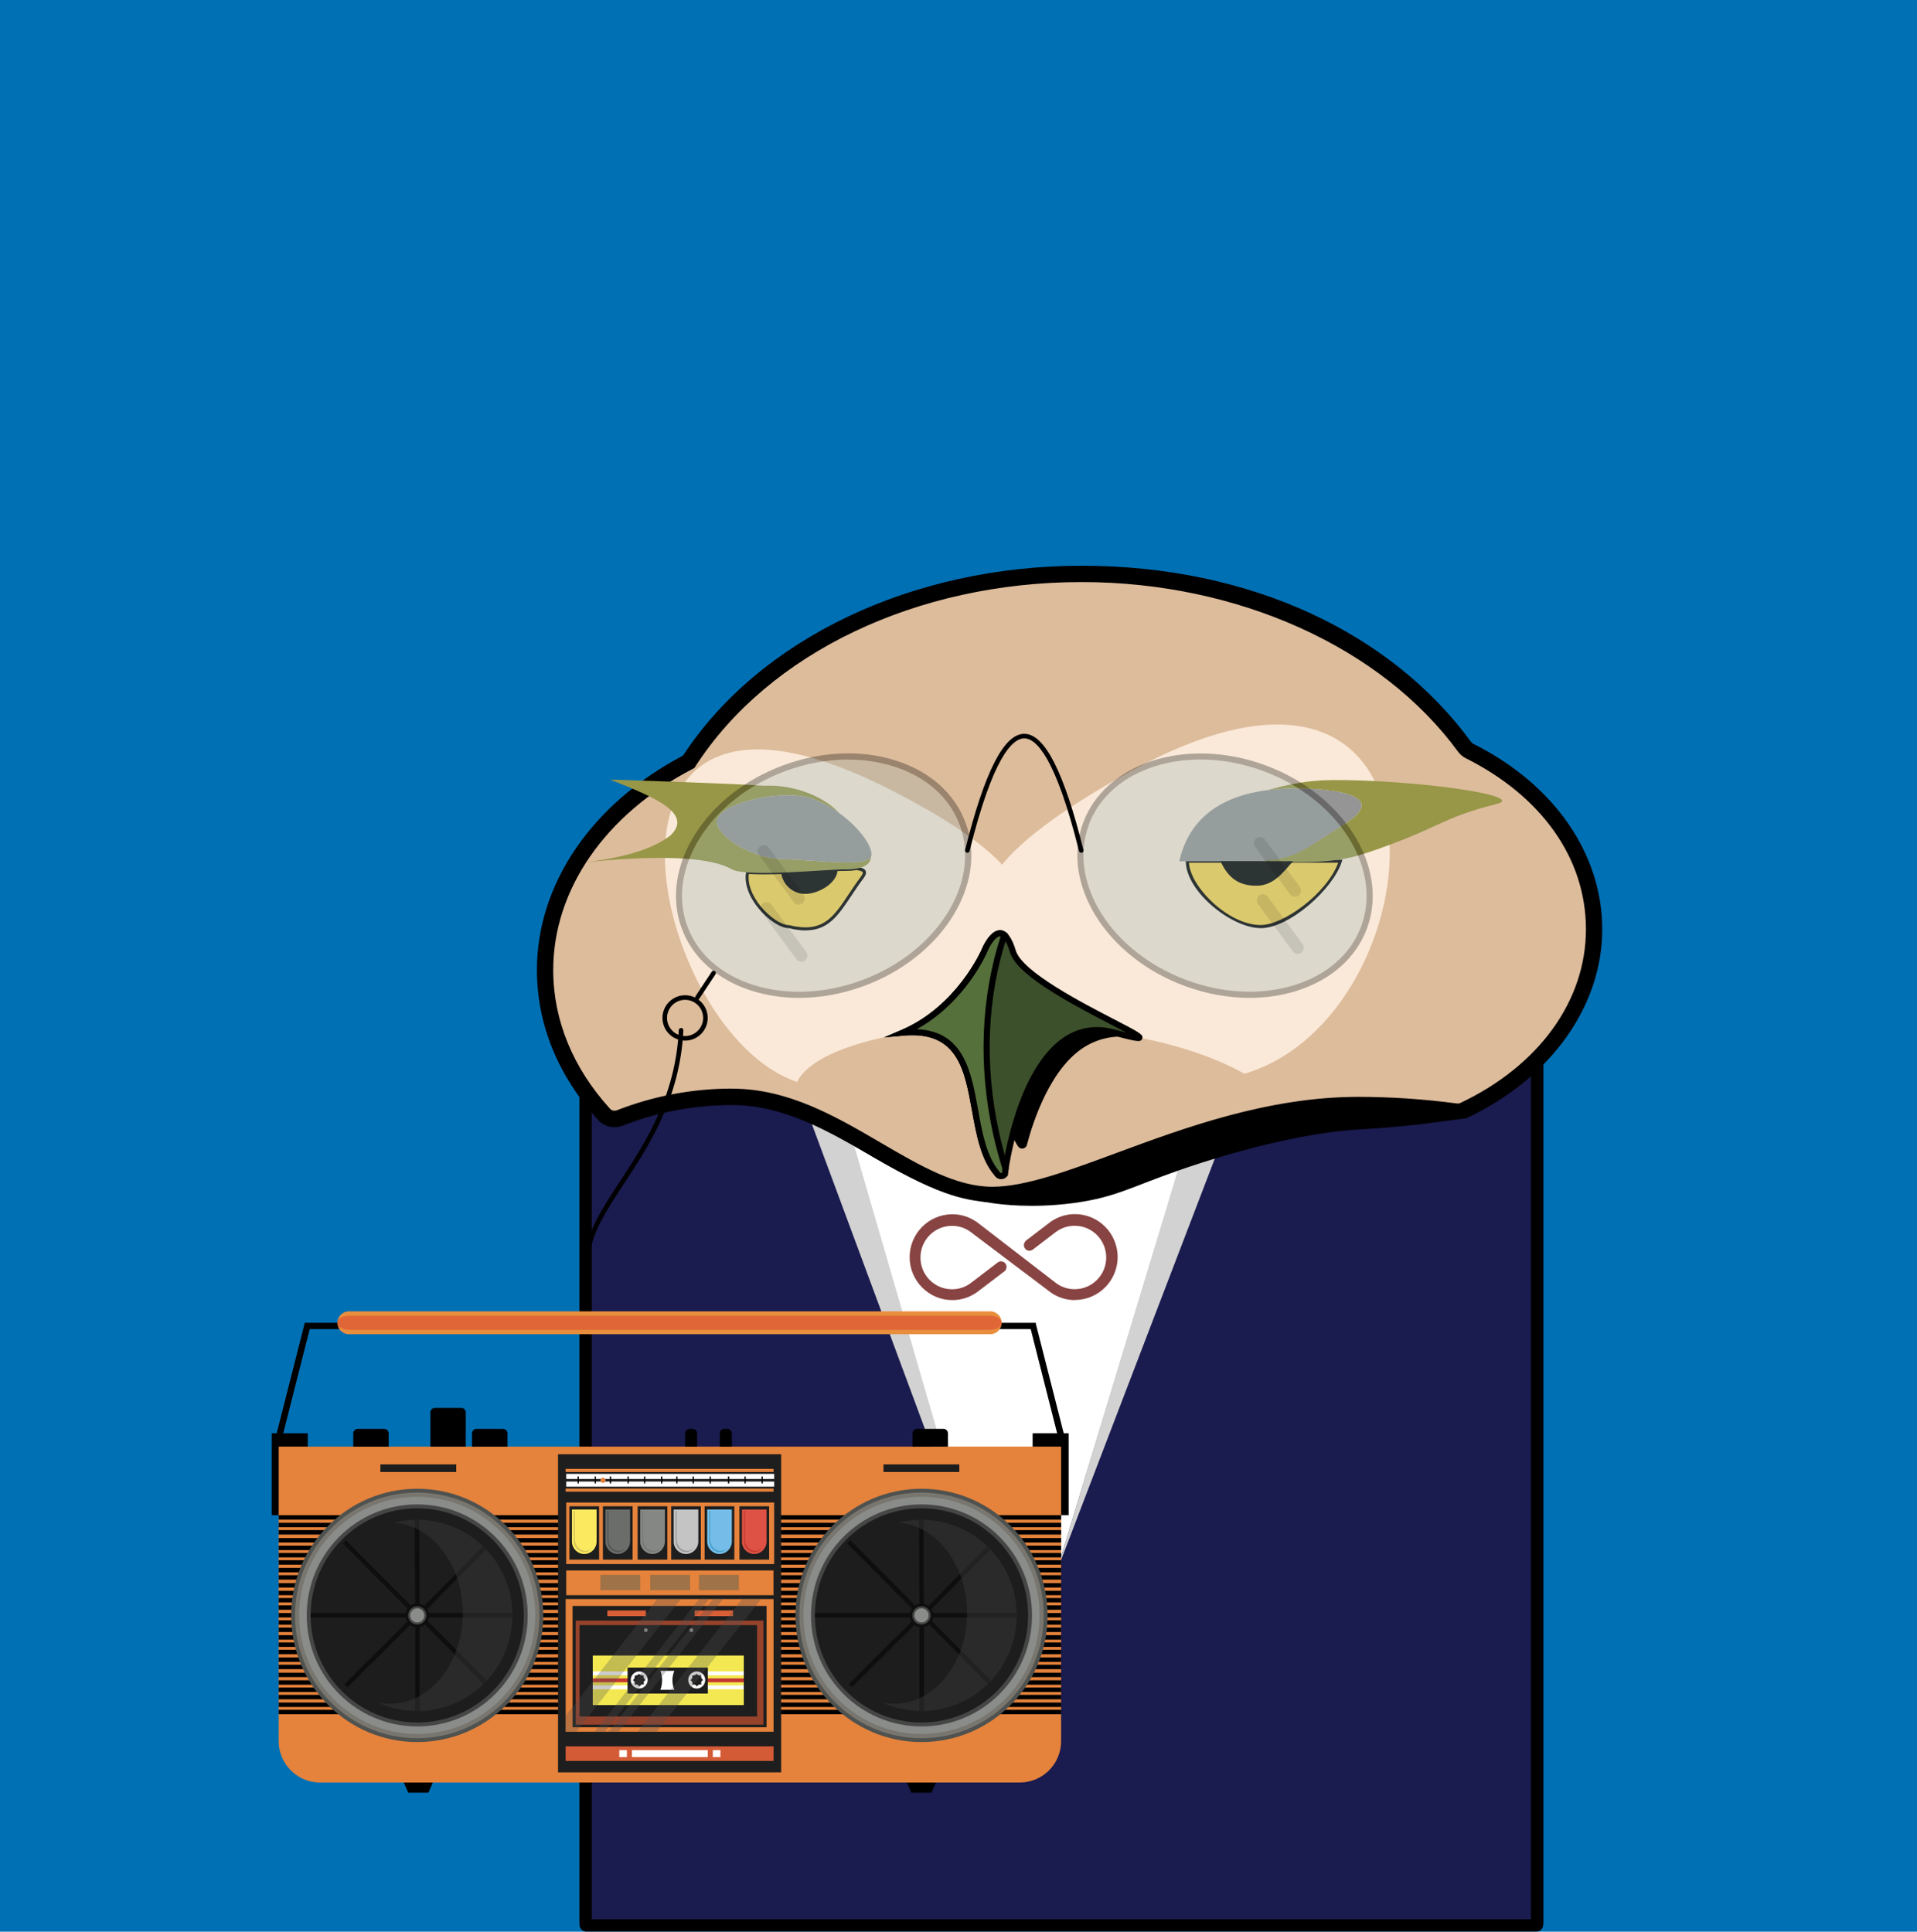 <?xml version="1.0" encoding="UTF-8"?><svg xmlns="http://www.w3.org/2000/svg" viewBox="0 0 255 257"><g id="a"/><g id="b"/><g id="c"/><g id="d"/><g id="e"/><g id="f"/><g id="g"/><g id="h"><rect width="255" height="257" style="fill:#0070b5;"/></g><g id="i"><g><path d="M78.01,137.41h126.35c.06,0,.11,.05,.11,.11v118.27c0,.06-.05,.11-.11,.11H78.01c-.06,0-.11-.05-.11-.11v-118.27c0-.06,.05-.11,.11-.11Z" style="fill:#ddbc9c;"/><path d="M204.35,256.71H78.01c-.51,0-.92-.41-.92-.92v-118.27c0-.51,.41-.92,.92-.92h126.35c.51,0,.92,.41,.92,.92v118.27c0,.51-.41,.92-.92,.92Zm-125.64-1.63h124.94v-116.86H78.71v116.86Z"/></g><g><rect x="77.9" y="137.68" width="126.56" height="118.48" rx=".1" ry=".1" style="fill:#1a1b4f;"/><path d="M204.38,256.98H77.98c-.49,0-.89-.4-.89-.89v-118.32c0-.49,.4-.89,.89-.89h126.4c.49,0,.89,.4,.89,.89v118.32c0,.49-.4,.89-.89,.89Zm-125.67-1.63h124.94v-116.86H78.71v116.86Z"/></g><path d="M132.77,218.17l-19.29-65.53c-.49-1.65,.73-3.31,2.45-3.35l39.49-.92c1.78-.04,3.08,1.67,2.56,3.37l-20.21,66.45c-.75,2.48-4.27,2.47-5.01-.02Z" style="fill:#fff;"/><path d="M140.53,209.15c6.13-20.29,12.26-40.58,18.39-60.87,1.8-.43,3.61-.85,5.41-1.28" style="fill:#d2d2d2;"/><path d="M130.14,209.28c-5.91-20.36-11.83-40.71-17.74-61.07-1.8-.45-3.6-.89-5.4-1.34" style="fill:#d2d2d2;"/><g><g><path d="M131.99,158.97c10.82,0,28.32-11.96,48.68-11.96,4.45,0,8.79,.31,12.99,.87,.36,.05,.73,0,1.06-.16,10.38-4.91,17.32-13.86,17.32-24.08s-6.61-18.74-16.57-23.72c-.26-.13-.48-.32-.65-.55-10.01-13.73-29.06-23.01-50.92-23.01s-42.69,10.17-52.27,24.98c0,.01-.02,.02-.03,.03-11.52,6-19.09,16.18-19.09,27.72,0,7.15,2.91,13.76,7.85,19.2,.53,.58,1.37,.74,2.11,.46,4.64-1.81,9.67-2.8,14.92-2.8,13.6,0,23.8,13.04,34.62,13.04Z" style="fill:#ddbc9c;"/><path d="M131.99,159.79c-5.32,0-10.37-2.95-15.72-6.07-5.87-3.43-11.93-6.97-18.9-6.97-5.03,0-9.95,.93-14.63,2.75-1.07,.42-2.25,.16-3-.67-5.28-5.8-8.07-12.62-8.07-19.75,0-11.38,7.23-21.96,19.36-28.35,10.15-15.54,30.38-25.18,52.84-25.18,21.31,0,41.08,8.94,51.58,23.34,.09,.13,.22,.23,.36,.3,10.66,5.34,17.02,14.48,17.02,24.45s-6.65,19.55-17.79,24.82c-.47,.22-.99,.3-1.51,.23-4.25-.57-8.58-.87-12.88-.87-11.63,0-22.16,3.89-31.44,7.32-6.72,2.49-12.53,4.63-17.24,4.63Zm-34.62-14.67c7.41,0,13.66,3.66,19.71,7.19,5.15,3.01,10.02,5.85,14.9,5.85,4.42,0,10.1-2.1,16.68-4.53,8.95-3.31,20.08-7.42,32-7.42,4.37,0,8.77,.3,13.09,.88,.21,.03,.42,0,.61-.09,10.56-5,16.86-13.73,16.86-23.35s-6.03-17.94-16.12-23c-.37-.19-.7-.46-.95-.8-10.2-13.99-29.46-22.68-50.27-22.68-22,0-41.77,9.43-51.59,24.61l-.12,.19-.23,.13c-11.67,6.08-18.65,16.18-18.65,26.99,0,6.71,2.64,13.16,7.64,18.65,.3,.32,.77,.42,1.22,.25,4.86-1.9,9.98-2.86,15.21-2.86Z"/></g><path d="M131.99,160.06c-3.34-.49-6.06-.39-15.85-6.11-5.83-3.41-11.87-6.93-18.76-6.93-5,0-9.89,.92-14.53,2.73-1.18,.46-2.47,.17-3.29-.74-5.32-5.85-8.14-12.74-8.14-19.93,0-11.46,7.26-22.12,19.44-28.56,10.21-15.58,30.51-25.25,53.03-25.25s41.24,8.99,51.8,23.45l.27,.23c10.75,5.38,17.17,14.61,17.17,24.7s-6.71,19.74-17.94,25.06c-.32,.15-1.2,.19-1.67,.26-6.68,.98-11.59,1.23-12.95,1.31-9.96,.62-21.94,4.79-23.8,5.44-6.23,2.17-8.46,3.62-14.06,4.35-5.5,.72-9.71,.15-10.71,0Zm-34.62-15.22c7.48,0,13.77,3.67,19.85,7.23,5.12,2.99,9.96,5.82,14.77,5.82,4.37,0,10.03-2.09,16.59-4.52,8.97-3.32,20.12-7.44,32.09-7.44,4.37,0,8.79,.3,13.13,.88,.16,.02,.32,0,.46-.07,10.45-4.95,16.7-13.59,16.7-23.1s-5.97-17.74-15.96-22.75c-.42-.21-.78-.51-1.06-.89-10.15-13.91-29.33-22.56-50.05-22.56-21.91,0-41.59,9.38-51.36,24.48l-.16,.25-.29,.16c-11.58,6.03-18.49,16.03-18.49,26.74,0,6.64,2.62,13.03,7.57,18.46,.21,.24,.58,.3,.91,.18,4.9-1.91,10.05-2.88,15.31-2.88Z"/></g><path d="M165.52,142.85c-17.31-9.78-55.17-7.61-59.5,1.09-19.47-6.52-31.37-60.87,11.9-39.13,43.27,21.74-12.98,22.83,32.45-2.17,45.43-25,41.11,32.61,15.14,40.22Z" style="fill:#fae9d8;"/><g><path d="M157.95,114.58c0,3.44,5.41,8.7,9.74,8.7,3.89,0,9.51-5.26,10.61-8.7h-20.35Z" style="fill:#f8d452;"/><path d="M167.68,123.48c-3.83,0-9.94-4.86-9.94-8.9v-.2h20.83l-.09,.27c-1.17,3.65-6.96,8.84-10.8,8.84Zm-9.53-8.7c.21,3.28,5.29,8.29,9.53,8.29,3.1,0,8.84-4.24,10.33-8.29h-19.85Z"/></g><path d="M178.71,109.74c6.28-3.85-.96-4.95-6.99-4.84-6.12,.11-13.11,1.94-14.85,9.69h9.74c5.79,0,6.56-1.44,12.11-4.84Z" style="fill:#959595;"/><path d="M177.02,103.79c-3.09,.02-5.94,.62-8.37,1.33,1.03-.13,2.06-.2,3.07-.22,6.03-.1,13.27,.99,6.99,4.84-5.55,3.41-6.44,4.84-12.23,4.84h-2.35c7.88,0,12.36,.67,17.62-1.09,9.74-3.26,9.74-4.62,17.31-6.52,4.33-1.09-10.82-3.26-22.04-3.19Z" style="fill:#979747;"/><path d="M162.35,114.58c1.01,2.17,2.35,3.26,4.8,3.26s3.79-2.17,4.87-3.26h-9.67Z"/><g><path d="M113.96,115.56c-.39,.07-.87,.11-1.44,.11-1.7-.06-9.14,.69-13.07,.4-.63,3.21,3.42,7.21,5.5,7.21,5.63,1.39,6.49-2.17,9.74-6.52,.55-.73,.39-1.07-.72-1.2Z" style="fill:#f8d452;"/><path d="M107.17,123.79c-.67,0-1.42-.1-2.27-.31h0c-1.07,0-2.73-1.08-4-2.63-1.33-1.63-1.93-3.38-1.65-4.82l.03-.18h.18c2.51,.2,6.52-.05,9.45-.23,1.68-.1,3-.18,3.62-.16,.52,0,.99-.04,1.4-.11h.06c.69,.08,1.04,.24,1.16,.53,.14,.33-.09,.7-.3,.99-.61,.81-1.12,1.58-1.62,2.33-1.72,2.58-3.05,4.58-6.06,4.58Zm-7.56-7.5c-.18,1.28,.39,2.84,1.59,4.31,1.18,1.44,2.75,2.48,3.74,2.48,4.48,1.1,5.86-.96,7.94-4.09,.5-.75,1.02-1.53,1.63-2.35,.28-.37,.28-.53,.25-.59-.03-.07-.18-.21-.81-.29-.42,.07-.91,.11-1.45,.11-.6-.02-1.92,.06-3.58,.16-2.87,.18-6.77,.41-9.32,.25Z"/></g><path d="M103.9,116.09c.21,1.6,1.55,2.84,3.2,2.84,1.79,0,4.3-1.45,4.32-3.24-1.71,.07-4.7,.3-7.53,.4Z"/><path d="M104.11,114.31c-4.16-.1-8.69-3.04-8.75-4.92,0-.1,.03-.21,.05-.31,.3-1.16,2.39-2.16,4.88-2.75,.19-.12,.36-.24,.53-.35-.16,.11-.34,.23-.53,.35,2.22-.52,4.74-.7,6.59-.37,1.58,.29,3.27,1.14,4.76,2.22-1.62-1.81-5.45-3.84-9.96-3.64h.01s-.01,0-.02,0c-3.27-.26-20.53-.83-20.53-.83,5.87,2.33,11.24,4.52,7.96,7.52h0c-1.84,1.33-4.62,2.56-10.13,3.35-6.45,.93,12.98-2.17,18.39,1.09,2.16,1.09,13.05-.07,15.14,0,3.25,0,3.35-1.3,3.36-1.76-.55,1.52-6.65,.53-11.77,.4Zm-2.88-8.62s.03-.02,.05-.03c-.01,.01-.03,.02-.05,.03Z" style="fill:#979747;"/><path d="M115.93,113.65c.05,1.89-6.44,.79-11.82,.66-4.16-.1-8.69-3.04-8.75-4.92-.06-2.34,7.41-4.17,11.53-3.42s8.98,5.35,9.04,7.69Z" style="fill:#959595;"/><path d="M144.26,134.87c-.26-.13-.57-.06-.76,.15l-10.15,11.32c.05,.2,.09,.4,.14,.6,.44,1.98,.9,4.02,1.93,5.58,.32,.47,1.04,.36,1.18-.19,.78-3.01,3.19-10.6,8.07-13.28,2.08-1.14,4.42-1.43,6.97-.86,.11,.02,.22,.05,.32,.07-.3-.13-.61-.26-.91-.38-2.36-.99-4.71-2.01-6.79-3.01Z"/><g><path d="M132.65,156.16c-4.95-5.75-.63-19.88-12.53-18.79,7.57-3.26,10.82-10.87,10.82-10.87,0,0,2.19-5.3,3.8,.07s25.41,14.06,13.51,10.8c-11.9-3.26-14.59,18.85-14.59,18.85-.26,.34-.79,.31-1.01-.07Z" style="fill:#3c502b;"/><path d="M133.18,156.87s-.04,0-.07,0c-.32-.02-.61-.19-.79-.46-1.85-2.17-2.44-5.44-3.02-8.6-.99-5.49-1.92-10.69-9.15-10.02l-2.54,.23,2.35-1.01c7.33-3.16,10.57-10.58,10.6-10.66,.11-.27,1.1-2.65,2.52-2.58,.84,.04,1.51,.92,2.04,2.69,.84,2.82,8.82,6.95,13.1,9.16,3.53,1.83,3.91,2.05,3.71,2.57-.17,.43-.38,.52-3.8-.42-2.27-.62-4.35-.31-6.19,.93-6.19,4.18-7.87,17.45-7.89,17.58v.11l-.08,.09c-.19,.25-.49,.39-.8,.39Zm-11.21-19.95c6.25,.3,7.21,5.6,8.14,10.74,.55,3.07,1.13,6.24,2.85,8.24l.04,.06c.05,.08,.12,.1,.16,.1,.03,0,.07,0,.11-.02,.21-1.56,2.01-13.82,8.22-18.01,2.04-1.38,4.35-1.73,6.86-1.04,.6,.16,1.08,.29,1.47,.39-.58-.31-1.28-.67-1.96-1.03-6.36-3.29-12.64-6.75-13.51-9.65-.56-1.88-1.1-2.1-1.31-2.11h-.02c-.58,0-1.35,1.21-1.71,2.09-.13,.3-2.92,6.69-9.35,10.26Z"/></g><g><path d="M132.49,150.73c-2.05-9.36-1.49-18.52,1.1-26.35-1.34-1.05-2.65,2.12-2.65,2.12,0,0-3.25,7.61-10.82,10.87,11.9-1.09,7.57,13.04,12.53,18.79,.22,.37,.74,.41,1.01,.07,0,0,.03-.27,.11-.73-.49-1.55-.92-3.13-1.28-4.76Z" style="fill:#56703c;"/><path d="M133.18,156.87s-.04,0-.07,0c-.34-.02-.64-.21-.81-.5-1.83-2.11-2.42-5.39-2.99-8.57-.99-5.49-1.92-10.69-9.15-10.02l-2.54,.23,2.35-1.01c7.33-3.16,10.57-10.58,10.6-10.66,.09-.22,.95-2.22,2.13-2.54,.39-.11,.79-.02,1.14,.25l.23,.18-.09,.27c-2.68,8.1-3.06,17.13-1.09,26.14h0c.34,1.54,.76,3.12,1.27,4.72l.03,.09-.02,.1c-.07,.45-.1,.72-.11,.72v.11l-.08,.09c-.19,.25-.49,.39-.8,.39Zm-11.21-19.95c6.25,.3,7.21,5.6,8.14,10.74,.55,3.07,1.13,6.24,2.85,8.24,.09,.14,.17,.16,.21,.16,.03,0,.07,0,.11-.02,.02-.11,.04-.29,.07-.51-.5-1.59-.92-3.17-1.26-4.7-1.97-9.02-1.62-18.09,1.01-26.24-.08-.01-.14,0-.19,0-.6,.16-1.3,1.35-1.59,2.07-.13,.3-2.92,6.69-9.35,10.26Z"/></g><rect x="137.36" y="190.69" width="4.79" height="10.9"/><rect x="36.15" y="190.69" width="4.79" height="10.9"/><path d="M37.13,192.46h103.96s.06,.03,.06,.06v39.13c0,3.04-2.47,5.5-5.5,5.5H42.57c-3.03,0-5.5-2.46-5.5-5.5v-39.13s.03-.06,.06-.06Z" style="fill:#e5823b;"/><rect x="37.07" y="227.48" width="104.08" height=".59"/><rect x="37.07" y="226.51" width="104.08" height=".59"/><rect x="37.07" y="225.49" width="104.08" height=".59"/><rect x="37.07" y="224.52" width="104.08" height=".59"/><rect x="37.07" y="223.55" width="104.08" height=".59"/><rect x="37.07" y="222.54" width="104.08" height=".59"/><rect x="37.07" y="221.48" width="104.08" height=".59"/><rect x="37.07" y="220.51" width="104.08" height=".59"/><rect x="37.07" y="219.49" width="104.08" height=".59"/><rect x="37.07" y="218.52" width="104.08" height=".59"/><rect x="37.07" y="217.55" width="104.08" height=".59"/><rect x="37.07" y="216.54" width="104.08" height=".59"/><rect x="37.07" y="215.57" width="104.08" height=".59"/><rect x="37.07" y="214.6" width="104.08" height=".59"/><rect x="37.07" y="213.58" width="104.08" height=".59"/><rect x="37.07" y="212.61" width="104.08" height=".59"/><rect x="37.07" y="211.64" width="104.08" height=".59"/><rect x="37.07" y="210.62" width="104.08" height=".59"/><rect x="37.07" y="209.57" width="104.08" height=".59"/><rect x="37.07" y="208.6" width="104.08" height=".59"/><rect x="37.07" y="207.58" width="104.08" height=".59"/><rect x="37.07" y="206.61" width="104.08" height=".59"/><rect x="37.07" y="205.64" width="104.08" height=".59"/><rect x="37.07" y="204.63" width="104.08" height=".59"/><rect x="37.07" y="203.57" width="104.08" height=".59"/><rect x="37.07" y="202.6" width="104.08" height=".59"/><rect x="37.07" y="201.59" width="104.08" height=".59"/><rect x="74.23" y="193.48" width="29.68" height="42.32" style="fill:#1e1e1e;"/><rect x="75.24" y="232.34" width="27.66" height="1.94" style="fill:#d35b36;"/><rect x="78.85" y="220.26" width="20.09" height="6.59" style="fill:#f3e851;"/><rect x="80.79" y="214.26" width="5.13" height=".76" style="fill:#d85e36;"/><rect x="92.39" y="214.26" width="5.13" height=".76" style="fill:#d85e36;"/><rect x="78.85" y="224.23" width="20.09" height=".51" style="fill:#fff;"/><rect x="78.85" y="223.3" width="20.09" height=".51" style="fill:#c43531;"/><rect x="78.85" y="222.37" width="20.09" height=".51" style="fill:#fff;"/><rect x="83.48" y="221.86" width="10.68" height="3.46" style="fill:#1e1e1e;"/><path d="M75.24,212.74v17.66h27.66v-17.66h-27.66Zm26.73,17.06h-25.81v-16.14h25.81v16.14Z" style="fill:#e5823b;"/><rect x="82.38" y="232.84" width="1.01" height=".93" style="fill:#fff;"/><rect x="84.06" y="232.84" width="10.09" height=".93" style="fill:#fff;"/><rect x="94.82" y="232.84" width="1.01" height=".93" style="fill:#fff;"/><ellipse cx="85.03" cy="223.51" rx="1.13" ry="1.14" style="fill:#fff;"/><ellipse cx="92.68" cy="223.51" rx="1.13" ry="1.14" style="fill:#fff;"/><path d="M84.42,222.93c.27-.01,.47-.1,.6-.26,.09,.19,.31,.24,.61,.24-.06,.27,.04,.46,.26,.6-.27,.11-.31,.34-.24,.61-.26-.06-.45,.03-.6,.26-.14-.23-.34-.32-.61-.24,.06-.28-.02-.49-.26-.6,.21-.16,.31-.35,.24-.61Z" style="fill:#1e1e1e;"/><path d="M92.07,222.93c.27-.01,.47-.1,.6-.26,.09,.19,.31,.24,.61,.24-.06,.27,.04,.46,.26,.6-.27,.11-.31,.34-.24,.61-.26-.06-.45,.03-.6,.26-.14-.23-.34-.32-.61-.24,.06-.28-.02-.49-.26-.6,.21-.16,.31-.35,.24-.61Z" style="fill:#1e1e1e;"/><rect x="75.32" y="208.94" width="27.57" height="3.29" style="fill:#e5823b;"/><rect x="79.86" y="209.53" width="5.3" height="2.03" style="fill:#24575d; opacity:.36;"/><rect x="86.5" y="209.53" width="5.3" height="2.03" style="fill:#24575d; opacity:.36;"/><rect x="92.98" y="209.53" width="5.3" height="2.03" style="fill:#24575d; opacity:.36;"/><rect x="75.24" y="195.42" width="27.66" height=".42" style="fill:#e5823b;"/><rect x="75.24" y="198.04" width="27.66" height=".42" style="fill:#e5823b;"/><rect x="75.32" y="196.09" width="27.66" height=".68" style="fill:#fff;"/><rect x="75.32" y="197.11" width="27.66" height=".68" style="fill:#fff;"/><rect x="76.83" y="196.43" width=".17" height=".93"/><rect x="79.1" y="196.43" width=".17" height=".93"/><rect x="81.12" y="196.43" width=".17" height=".93"/><rect x="83.48" y="196.43" width=".17" height=".93"/><path d="M89.7,224.82h-1.85c.3-.84,.3-1.69,0-2.53h1.85c-.34,.84-.34,1.69,0,2.53Z" style="fill:#fff;"/><rect x="85.66" y="196.43" width=".17" height=".93"/><rect x="87.93" y="196.43" width=".17" height=".93"/><rect x="89.95" y="196.43" width=".17" height=".93"/><rect x="92.13" y="196.43" width=".17" height=".93"/><rect x="94.4" y="196.43" width=".17" height=".93"/><rect x="96.84" y="196.43" width=".17" height=".93"/><rect x="99.03" y="196.43" width=".17" height=".93"/><rect x="101.3" y="196.43" width=".17" height=".93"/><circle cx="80.2" cy="196.94" r=".34" style="fill:#e5823b;"/><rect x="75.32" y="199.9" width="27.66" height="8.19" style="fill:#e5823b;"/><rect x="75.74" y="200.4" width="3.95" height="7.1" style="fill:#1e1e1e;"/><rect x="80.2" y="200.4" width="3.95" height="7.1" style="fill:#1e1e1e;"/><rect x="84.82" y="200.4" width="3.95" height="7.1" style="fill:#1e1e1e;"/><rect x="89.28" y="200.4" width="3.95" height="7.1" style="fill:#1e1e1e;"/><rect x="93.73" y="200.4" width="3.95" height="7.1" style="fill:#1e1e1e;"/><rect x="98.36" y="200.4" width="3.95" height="7.1" style="fill:#1e1e1e;"/><path d="M76.08,200.83v4.31h0c.02,.89,.75,1.61,1.64,1.61s1.61-.72,1.64-1.61h0v-4.31h-3.28Z" style="fill:#fbe95f;"/><path d="M77.86,206.33c-.75,0-1.36-.66-1.38-1.49h0v-3.84h-.14v4h0c.02,.83,.63,1.49,1.38,1.49,.42,0,.8-.21,1.05-.54-.24,.24-.56,.38-.91,.38Z" style="fill:#d2c25b;"/><path d="M80.53,200.83v4.31h0c.02,.89,.75,1.61,1.64,1.61s1.61-.72,1.64-1.61h0v-4.31h-3.28Z" style="fill:#6a6d6a;"/><path d="M82.31,206.33c-.75,0-1.36-.66-1.38-1.49h0v-3.84h-.14v4h0c.02,.83,.63,1.49,1.38,1.49,.42,0,.8-.21,1.05-.54-.24,.24-.56,.38-.91,.38Z" style="fill:#525652;"/><path d="M85.16,200.83v4.31h0c.02,.89,.75,1.61,1.64,1.61s1.61-.72,1.64-1.61h0v-4.31h-3.28Z" style="fill:#848784;"/><path d="M86.94,206.33c-.75,0-1.36-.66-1.38-1.49h0v-3.84h-.14v4h0c.02,.83,.63,1.49,1.38,1.49,.42,0,.8-.21,1.05-.54-.24,.24-.56,.38-.91,.38Z" style="fill:#787878;"/><path d="M89.61,200.83v4.31h0c.02,.89,.75,1.61,1.64,1.61s1.61-.72,1.64-1.61h0v-4.31h-3.28Z" style="fill:#c5c4c4;"/><path d="M91.39,206.33c-.75,0-1.36-.66-1.38-1.49h0v-3.84h-.14v4h0c.02,.83,.63,1.49,1.38,1.49,.42,0,.8-.21,1.05-.54-.24,.24-.56,.38-.91,.38Z" style="fill:#99999a;"/><path d="M94.07,200.83v4.31h0c.02,.89,.75,1.61,1.64,1.61s1.61-.72,1.64-1.61h0v-4.31h-3.28Z" style="fill:#75bde8;"/><path d="M95.85,206.33c-.75,0-1.36-.66-1.38-1.49h0v-3.84h-.14v4h0c.02,.83,.63,1.49,1.38,1.49,.42,0,.8-.21,1.05-.54-.24,.24-.56,.38-.91,.38Z" style="fill:#48a0cb;"/><path d="M98.69,200.83v4.31h0c.02,.89,.75,1.61,1.64,1.61s1.61-.72,1.64-1.61h0v-4.31h-3.28Z" style="fill:#dd5244;"/><path d="M100.47,206.33c-.75,0-1.36-.66-1.38-1.49h0v-3.84h-.14v4h0c.02,.83,.63,1.49,1.38,1.49,.42,0,.8-.21,1.05-.54-.24,.24-.56,.38-.91,.38Z" style="fill:#c23931;"/><path d="M76.58,215.61v13.85h24.97v-13.85h-24.97Zm24.13,12.76h-23.62v-12.16h23.62v12.16Z" style="fill:#97422b;"/><ellipse cx="122.58" cy="214.92" rx="16.77" ry="16.85" style="fill:#4f524f;"/><ellipse cx="122.58" cy="214.92" rx="16.26" ry="16.34" style="fill:#78766e;"/><ellipse cx="122.58" cy="214.92" rx="15.71" ry="15.78" style="fill:#898c89;"/><ellipse cx="122.58" cy="214.92" rx="14.7" ry="14.77" style="fill:#464646;"/><ellipse cx="122.58" cy="214.92" rx="14.18" ry="14.25" style="fill:#1d1d1d;"/><ellipse cx="122.58" cy="214.92" rx="12.66" ry="12.72" style="fill:#434343; opacity:.37;"/><ellipse cx="118.93" cy="214.62" rx="9.71" ry="12.06" style="fill:#1d1d1d;"/><ellipse cx="122.58" cy="214.92" rx="1.57" ry="1.58" style="fill:#0e0e0e;"/><ellipse cx="122.58" cy="214.92" rx="1.22" ry="1.22" style="fill:#464646;"/><ellipse cx="122.58" cy="214.92" rx=".94" ry=".94" style="fill:#898c89;"/><rect x="122.29" y="202.18" width=".59" height="11.28" transform="translate(-.77 .46) rotate(-.21)" style="fill:#0e0e0e;"/><rect x="122.31" y="216.33" width=".59" height="11.32" style="fill:#0e0e0e;"/><rect x="123.95" y="214.6" width="11.27" height=".59" style="fill:#0e0e0e;"/><rect x="108.4" y="214.6" width="12.78" height=".59" style="fill:#0e0e0e;"/><polygon points="123.91 214.08 123.49 213.67 131.31 205.73 131.73 206.14 123.91 214.08" style="fill:#0e0e0e;"/><polygon points="121.39 214.09 112.69 205.34 113.11 204.92 121.81 213.67 121.39 214.09" style="fill:#0e0e0e;"/><polygon points="131.44 224.01 123.49 216.03 123.91 215.61 131.85 223.59 131.44 224.01" style="fill:#0e0e0e;"/><g style="opacity:.37;"><path d="M122.86,202.18h-.59v1.12c.2,.09,.4,.19,.59,.3v-1.41Z" style="fill:#434343;"/><path d="M122.31,227.65h.59v-2.02c-.19,.11-.39,.21-.59,.3v1.72Z" style="fill:#434343;"/><path d="M128.63,215.19h6.59v-.59h-6.58v.02c0,.19,0,.38-.01,.57Z" style="fill:#434343;"/><path d="M131.73,206.14l-.42-.42-3.62,3.68c.08,.2,.15,.41,.22,.62l3.82-3.88Z" style="fill:#434343;"/><path d="M131.44,224.01l.42-.42-4.05-4.07c-.07,.2-.15,.4-.23,.6l3.87,3.88Z" style="fill:#434343;"/></g><polygon points="113.32 224.48 112.9 224.06 121.31 215.69 121.72 216.11 113.32 224.48" style="fill:#0e0e0e;"/><ellipse cx="55.5" cy="214.92" rx="16.77" ry="16.85" style="fill:#4f524f;"/><ellipse cx="55.5" cy="214.92" rx="16.26" ry="16.34" style="fill:#78766e;"/><ellipse cx="55.5" cy="214.92" rx="15.71" ry="15.78" style="fill:#898c89;"/><ellipse cx="55.5" cy="214.92" rx="14.7" ry="14.77" style="fill:#464646;"/><ellipse cx="55.5" cy="214.92" rx="14.18" ry="14.25" style="fill:#1d1d1d;"/><ellipse cx="55.5" cy="214.92" rx="12.66" ry="12.72" style="fill:#434343; opacity:.37;"/><ellipse cx="51.85" cy="214.62" rx="9.71" ry="12.06" style="fill:#1d1d1d;"/><ellipse cx="55.5" cy="214.92" rx="1.57" ry="1.58" style="fill:#0e0e0e;"/><ellipse cx="55.5" cy="214.92" rx="1.22" ry="1.22" style="fill:#464646;"/><ellipse cx="55.5" cy="214.92" rx=".94" ry=".94" style="fill:#898c89;"/><rect x="55.21" y="202.18" width=".59" height="11.28" transform="translate(-.77 .21) rotate(-.21)" style="fill:#0e0e0e;"/><rect x="55.23" y="216.33" width=".59" height="11.32" style="fill:#0e0e0e;"/><rect x="56.87" y="214.6" width="11.27" height=".59" style="fill:#0e0e0e;"/><rect x="41.32" y="214.6" width="12.78" height=".59" style="fill:#0e0e0e;"/><polygon points="56.82 214.08 56.41 213.67 64.22 205.73 64.64 206.14 56.82 214.08" style="fill:#0e0e0e;"/><polygon points="54.31 214.09 45.6 205.34 46.02 204.92 54.72 213.67 54.31 214.09" style="fill:#0e0e0e;"/><polygon points="64.35 224.01 56.41 216.03 56.82 215.61 64.77 223.59 64.35 224.01" style="fill:#0e0e0e;"/><g style="opacity:.37;"><path d="M55.78,202.18h-.59v1.12c.2,.09,.4,.19,.59,.3v-1.41Z" style="fill:#434343;"/><path d="M55.23,227.65h.59v-2.02c-.19,.11-.39,.21-.59,.3v1.72Z" style="fill:#434343;"/><path d="M61.55,215.19h6.59v-.59h-6.58v.02c0,.19,0,.38-.01,.57Z" style="fill:#434343;"/><path d="M64.64,206.14l-.42-.42-3.62,3.68c.08,.2,.15,.41,.22,.62l3.82-3.88Z" style="fill:#434343;"/><path d="M64.35,224.01l.42-.42-4.05-4.07c-.07,.2-.15,.4-.23,.6l3.87,3.88Z" style="fill:#434343;"/></g><polygon points="46.23 224.48 45.82 224.06 54.22 215.69 54.64 216.11 46.23 224.48" style="fill:#0e0e0e;"/><rect x="50.6" y="194.83" width="10.09" height="1.01" style="fill:#1d1d1d;"/><rect x="117.52" y="194.83" width="10.09" height="1.01" style="fill:#1d1d1d;"/><path d="M56.99,238.5h-2.69l-.59-1.35h3.87l-.59,1.35Z"/><path d="M123.91,238.5h-2.69l-.59-1.35h3.87l-.59,1.35Z"/><path d="M47.59,190.1h3.51c.33,0,.6,.27,.6,.6v1.77h-4.71v-1.77c0-.33,.27-.6,.6-.6Z"/><path d="M63.39,190.1h3.51c.33,0,.6,.27,.6,.6v1.77h-4.71v-1.77c0-.33,.27-.6,.6-.6Z"/><path d="M121.99,190.1h3.51c.33,0,.6,.27,.6,.6v1.77h-4.71v-1.77c0-.33,.27-.6,.6-.6Z"/><path d="M91.73,190.1h.4c.33,0,.6,.27,.6,.6v1.77h-1.6v-1.77c0-.33,.27-.6,.6-.6Z"/><path d="M96.35,190.1h.4c.33,0,.6,.27,.6,.6v1.77h-1.6v-1.77c0-.33,.27-.6,.6-.6Z"/><path d="M57.85,187.31h3.51c.33,0,.6,.27,.6,.6v4.55h-4.71v-4.55c0-.33,.27-.6,.6-.6Z"/><polygon points="37.48 191.47 36.66 191.26 40.53 176.05 41.34 176.26 37.48 191.47"/><polygon points="140.82 191.47 136.96 176.26 137.77 176.05 141.64 191.26 140.82 191.47"/><rect x="40.52" y="175.99" width="97.27" height=".84"/><path d="M131.73,177.51H46.4c-.84,0-1.51-.68-1.51-1.52s.68-1.52,1.51-1.52h85.33c.84,0,1.51,.68,1.51,1.52s-.68,1.52-1.51,1.52Z" style="fill:#e88e3d;"/><path d="M131.73,176.92H46.4c-.84,0-1.51-.42-1.51-.93s.68-.93,1.51-.93h85.33c.84,0,1.51,.42,1.51,.93s-.68,.93-1.51,.93Z" style="fill:#e06637;"/><polygon points="90.57 212.74 87.45 212.74 75.24 228.27 75.24 230.39 76.68 230.39 90.57 212.74" style="fill:#4f524f; opacity:.29;"/><polygon points="84.83 230.39 87.36 230.39 101.24 212.74 98.72 212.74 84.83 230.39" style="fill:#4f524f; opacity:.29;"/><polygon points="79.11 230.39 80.44 230.39 94.32 212.74 93 212.74 79.11 230.39" style="fill:#4f524f; opacity:.29;"/><polygon points="80.96 230.39 82.29 230.39 96.17 212.74 94.85 212.74 80.96 230.39" style="fill:#4f524f; opacity:.29;"/><circle cx="85.91" cy="216.88" r=".25" style="fill:#d7d7d7; opacity:.5;"/><circle cx="91.97" cy="216.88" r=".25" style="fill:#d7d7d7; opacity:.5;"/><g style="opacity:.3;"><ellipse cx="162.95" cy="116.5" rx="15.22" ry="19.74" transform="translate(-3.35 228.16) rotate(-69.44)" style="fill:#96aead;"/><path d="M166.22,132.76c-2.84,0-5.78-.53-8.64-1.59-10.42-3.85-16.48-13.57-13.52-21.66h0c2.96-8.09,13.85-11.54,24.27-7.69,10.42,3.85,16.48,13.57,13.52,21.66-1.44,3.94-4.78,6.9-9.38,8.35-1.97,.62-4.08,.93-6.24,.93Zm-21.4-22.97c-2.81,7.67,3.04,16.92,13.04,20.61,4.86,1.8,9.96,2.03,14.36,.65,4.36-1.37,7.51-4.16,8.86-7.85,2.81-7.67-3.04-16.92-13.04-20.62-10-3.7-20.42-.47-23.23,7.2h0Z"/></g><g style="opacity:.3;"><ellipse cx="109.56" cy="116.5" rx="19.74" ry="15.22" transform="translate(-33.93 45.89) rotate(-20.56)" style="fill:#96aead;"/><path d="M106.29,132.76c-2.16,0-4.27-.31-6.24-.93-4.61-1.44-7.94-4.41-9.38-8.35-2.96-8.09,3.1-17.81,13.52-21.66,5.03-1.86,10.32-2.1,14.89-.66,4.61,1.44,7.94,4.41,9.38,8.35h0c2.96,8.09-3.1,17.81-13.52,21.66-2.86,1.06-5.8,1.59-8.64,1.59Zm6.53-31.71c-2.75,0-5.59,.52-8.36,1.54-10,3.7-15.85,12.95-13.04,20.62,1.35,3.7,4.5,6.48,8.86,7.85,4.4,1.38,9.5,1.15,14.36-.65,10-3.7,15.85-12.95,13.04-20.61h0c-1.35-3.7-4.5-6.49-8.86-7.85-1.9-.59-3.92-.89-6-.89Z"/></g><path d="M128.67,113.45s-.05,0-.07,0c-.16-.04-.26-.21-.22-.37,2.59-10.4,5.16-15.45,7.87-15.45h0c2.71,0,5.28,5.05,7.87,15.45,.04,.16-.06,.33-.22,.37-.16,.04-.33-.06-.37-.22-3.08-12.39-5.66-14.99-7.28-14.99s-4.2,2.6-7.28,14.99c-.03,.14-.16,.23-.29,.23Z"/><path d="M92.76,133.02c-.06,0-.12-.02-.17-.05-.14-.09-.18-.28-.08-.42l2.16-3.26c.09-.14,.28-.18,.42-.08,.14,.09,.18,.28,.08,.42l-2.16,3.26c-.06,.09-.15,.14-.25,.14Z"/><path d="M91.13,138.45c-1.66,0-3.01-1.36-3.01-3.02s1.35-3.02,3.01-3.02,3.01,1.36,3.01,3.02-1.35,3.02-3.01,3.02Zm0-5.43c-1.32,0-2.4,1.08-2.4,2.41s1.08,2.41,2.4,2.41,2.4-1.08,2.4-2.41-1.08-2.41-2.4-2.41Z"/><g style="opacity:.1;"><line x1="172.62" y1="126.09" x2="167.98" y2="119.79" style="fill:#98a3a2;"/><path d="M172.62,126.9c-.25,0-.49-.11-.65-.33l-4.64-6.3c-.27-.36-.19-.87,.17-1.14,.36-.27,.87-.19,1.13,.17l4.64,6.3c.27,.36,.19,.87-.17,1.14-.14,.11-.31,.16-.48,.16Z"/></g><g style="opacity:.1;"><line x1="172.25" y1="118.49" x2="167.61" y2="112.19" style="fill:#98a3a2;"/><path d="M172.25,119.3c-.25,0-.49-.11-.65-.33l-4.64-6.3c-.27-.36-.19-.87,.17-1.14,.36-.27,.87-.19,1.13,.17l4.64,6.3c.27,.36,.19,.87-.17,1.14-.14,.11-.31,.16-.48,.16Z"/></g><g style="opacity:.1;"><line x1="106.6" y1="127.15" x2="101.97" y2="120.85" style="fill:#98a3a2;"/><path d="M106.6,127.96c-.25,0-.49-.11-.65-.33l-4.64-6.3c-.27-.36-.19-.87,.17-1.14,.36-.27,.87-.19,1.13,.17l4.64,6.3c.27,.36,.19,.87-.17,1.14-.14,.11-.31,.16-.48,.16Z"/></g><g style="opacity:.1;"><line x1="106.23" y1="119.55" x2="101.6" y2="113.25" style="fill:#98a3a2;"/><path d="M106.24,120.36c-.25,0-.49-.11-.65-.33l-4.64-6.3c-.27-.36-.19-.87,.17-1.14,.36-.27,.87-.19,1.13,.17l4.64,6.3c.27,.36,.19,.87-.17,1.14-.14,.11-.31,.16-.48,.16Z"/></g><path d="M78.15,167.26h-.03c-.17-.02-.29-.17-.27-.33,.3-3.17,2.31-6.23,4.63-9.77,3.29-5.01,7.39-11.25,7.81-20.11,0-.17,.16-.28,.32-.29,.17,0,.3,.15,.29,.32-.43,9.03-4.57,15.34-7.91,20.42-2.28,3.47-4.25,6.47-4.53,9.49-.02,.16-.15,.28-.3,.28Z"/><g><path d="M143,161.9c-1.22,0-2.35,.41-3.25,1.11h0l-.03,.02-3.02,2.31h0c-.07,.07-.13,.14-.15,.23-.06,.22,.07,.44,.29,.5,.13,.03,.25,0,.35-.07h0l3.09-2.35h0c.75-.55,1.68-.88,2.68-.88,2.5,0,4.53,2.04,4.53,4.56s-2.03,4.56-4.53,4.56c-1,0-1.93-.33-2.68-.89h0l-10.3-7.95h0c-.91-.71-2.05-1.14-3.29-1.14-2.95,0-5.35,2.41-5.35,5.37s2.4,5.37,5.35,5.37c1.24,0,2.38-.43,3.28-1.14h0l3.43-2.61h0c.1-.08,.16-.19,.16-.32,0-.22-.18-.41-.41-.41-.1,0-.18,.03-.25,.09h0l-3.59,2.74h0c-.75,.55-1.68,.88-2.68,.88-2.5,0-4.53-2.04-4.53-4.56s2.03-4.56,4.53-4.56c1,0,1.93,.33,2.68,.89h0l10.37,7.84h0c.91,.72,2.06,1.16,3.31,1.16,2.95,0,5.35-2.41,5.35-5.37s-2.4-5.37-5.35-5.37Z" style="fill:#884442;"/><path d="M143,172.97c-1.15,0-2.25-.34-3.19-.99h0l-10.69-8.07c-.73-.54-1.58-.82-2.48-.82-2.32,0-4.2,1.89-4.2,4.22s1.88,4.22,4.2,4.22c.9,0,1.76-.28,2.48-.82l.12-.09,3.52-2.69h0c.12-.08,.25-.12,.39-.12,.41,0,.74,.33,.74,.74,0,.19-.07,.37-.2,.51v.02l-3.69,2.81h0c-.97,.7-2.11,1.08-3.32,1.08-3.13,0-5.68-2.56-5.68-5.71s2.55-5.71,5.68-5.71c1.14,0,2.22,.33,3.15,.97v-.02l10.64,8.2c.73,.54,1.58,.82,2.48,.82,2.32,0,4.2-1.89,4.2-4.22s-1.88-4.22-4.2-4.22c-.9,0-1.76,.28-2.48,.82l-.14,.1-3.02,2.31h-.02c-.16,.09-.36,.12-.54,.07-.39-.1-.63-.51-.53-.91,.04-.14,.11-.26,.21-.36v-.02l3.34-2.55h0c.95-.66,2.06-1.01,3.22-1.01,3.13,0,5.68,2.56,5.68,5.71s-2.55,5.71-5.68,5.71Zm-3.44-2.03l.33,.26c.89,.71,1.97,1.09,3.1,1.09,2.76,0,5.01-2.26,5.01-5.04s-2.25-5.04-5.01-5.04c-1.11,0-2.16,.36-3.05,1.04l-.22,.17h0l-2.77,2.12h0l-.07,.06s-.02,.03-.03,.04c0,.04,.01,.08,.05,.09,.03,0,.05,0,.06-.01l.09-.07,3.27-2.49h.01c.78-.49,1.68-.75,2.61-.75,2.68,0,4.87,2.19,4.87,4.89s-2.18,4.89-4.87,4.89c-.93,0-1.83-.26-2.61-.77h-.01l-.27-.19-9.96-7.69h0l-.34-.26c-.89-.7-1.96-1.08-3.08-1.08-2.76,0-5.01,2.26-5.01,5.04s2.25,5.04,5.01,5.04c1.12,0,2.19-.37,3.08-1.07l.17-.14h0l3.25-2.48s.03-.03,.03-.05c0-.04-.03-.07-.07-.07,0,0-.02,0-.04,.02l-.06,.05-3.8,2.91v-.02c-.79,.5-1.68,.76-2.62,.76-2.68,0-4.87-2.19-4.87-4.89s2.18-4.89,4.87-4.89c.93,0,1.83,.26,2.61,.76h0l.27,.19,10.04,7.59v-.02Z" style="fill:#884442;"/></g></g><g id="j"/><g id="k"/><g id="l"/><g id="m"/><g id="n"/><g id="o"/><g id="p"/></svg>
